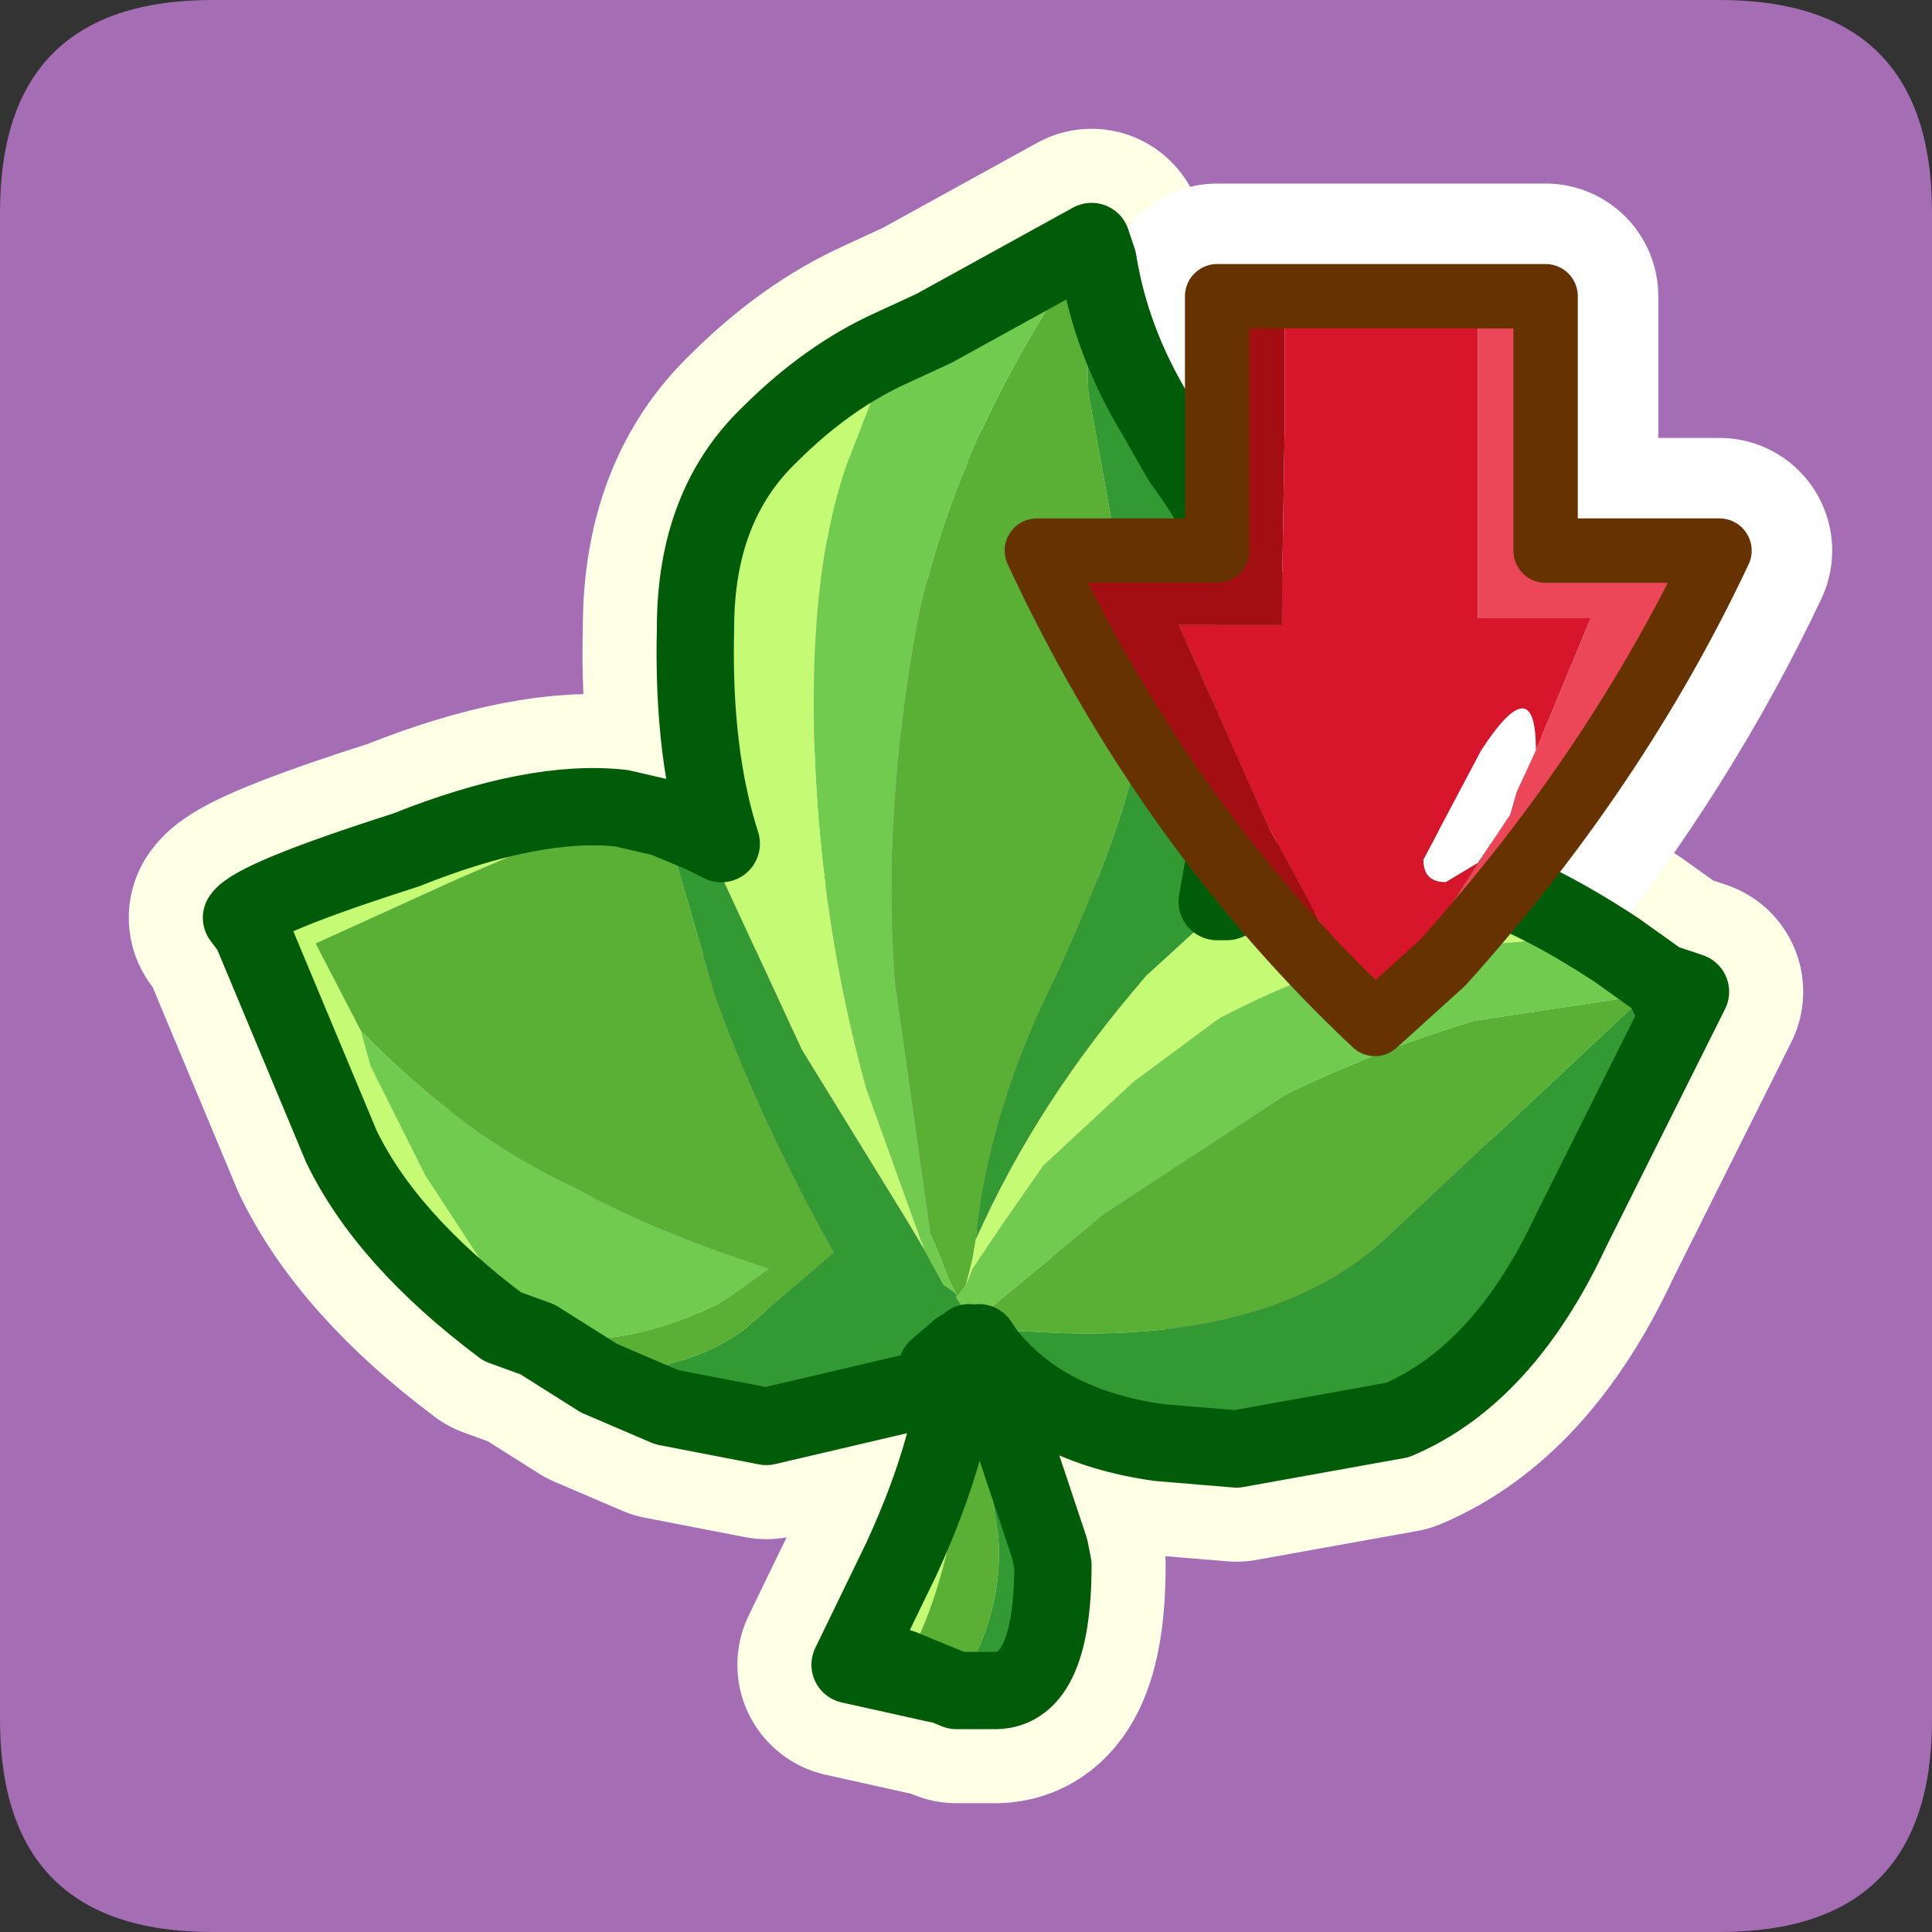 <?xml version="1.0" encoding="UTF-8" standalone="no"?>
<svg xmlns:ffdec="https://www.free-decompiler.com/flash" xmlns:xlink="http://www.w3.org/1999/xlink" ffdec:objectType="frame" height="30.0px" width="30.0px" xmlns="http://www.w3.org/2000/svg">
  <rect width="100%" height="100%" fill="#333333" stroke="none"/>
  <g transform="matrix(1.0, 0.0, 0.0, 1.0, 0.0, 0.0)">
    <use ffdec:characterId="1" height="30.0" transform="matrix(1.0, 0.0, 0.0, 1.0, 0.0, 0.0)" width="30.0" xlink:href="#shape0"/>
    <use ffdec:characterId="3" height="30.0" transform="matrix(1.0, 0.0, 0.0, 1.0, 0.0, 0.0)" width="30.0" xlink:href="#sprite0"/>
  </g>
  <defs>
    <g id="shape0" transform="matrix(1.0, 0.0, 0.0, 1.0, 0.0, 0.0)">
      <path d="M0.0 0.0 L30.0 0.0 30.0 30.0 0.0 30.0 0.0 0.0" fill="#33cc66" fill-opacity="0.0" fill-rule="evenodd" stroke="none"/>
    </g>
    <g id="sprite0" transform="matrix(1.0, 0.0, 0.0, 1.0, 0.0, 0.0)">
      <use ffdec:characterId="2" height="30.0" transform="matrix(1.0, 0.0, 0.0, 1.0, 0.0, 0.0)" width="30.0" xlink:href="#shape1"/>
    </g>
    <g id="shape1" transform="matrix(1.0, 0.0, 0.0, 1.0, 0.0, 0.0)">
      <path d="M0.0 3.3 Q0.0 0.0 3.3 0.0 L26.7 0.0 Q30.0 0.0 30.0 3.3 L30.0 26.7 Q30.0 30.0 26.7 30.0 L3.3 30.0 Q0.0 30.0 0.0 26.7 L0.0 3.3" fill="#a56db4" fill-rule="evenodd" stroke="none"/>
      <path d="M23.4 13.8 L25.1 14.75 25.8 15.25 25.95 15.3 26.25 15.4 24.4 19.1 Q23.35 21.35 21.7 22.05 L19.2 22.5 18.0 22.4 Q16.2 22.15 15.3 21.0 L15.2 20.85 15.3 21.05 15.3 21.1 15.35 21.3 15.45 21.5 16.3 24.05 16.35 24.3 Q16.35 26.3 15.4 26.25 L14.85 26.25 14.0 25.9 14.55 26.15 13.2 25.85 14.0 24.2 Q14.85 22.35 14.9 20.95 L14.55 21.25 14.45 21.45 14.25 21.6 11.9 22.15 10.35 21.85 9.3 21.4 8.35 20.8 7.8 20.6 Q6.0 19.25 5.3 17.8 L3.9 14.45 3.75 14.25 Q3.95 13.95 6.3 13.2 8.3 12.4 9.65 12.55 L10.3 12.7 10.9 12.95 11.2 13.1 Q10.75 11.7 10.8 9.75 10.8 7.85 11.95 6.75 12.85 5.85 13.85 5.4 L14.5 5.1 16.95 3.75 17.05 4.05 Q17.25 5.3 17.95 6.45 L18.35 7.15 18.9 8.0 Q19.6 9.3 19.5 10.6 L19.05 13.4 18.9 14.0 19.05 14.0 19.45 13.85 22.7 13.6 23.4 13.8" fill="none" stroke="#ffffe6" stroke-linecap="round" stroke-linejoin="round" stroke-width="3.5"/>
      <path d="M18.9 8.0 L18.9 4.6 24.0 4.6 24.0 8.55 26.7 8.55 Q25.4 11.3 23.4 13.8 L22.4 14.95 21.35 15.9 19.45 13.85 19.05 13.4 Q17.35 11.2 16.1 8.55 L18.9 8.55 18.9 8.0 Z" fill="none" stroke="#ffffff" stroke-linecap="round" stroke-linejoin="round" stroke-width="3.5"/>
      <path d="M13.85 5.4 L14.5 5.1 16.95 3.75 Q14.85 6.75 14.25 9.65 13.7 12.65 13.9 15.25 L14.45 19.15 14.75 19.9 14.85 20.1 14.8 20.05 14.65 19.95 14.35 19.4 13.45 16.9 Q12.75 14.35 12.65 11.7 12.55 8.9 13.15 7.2 L13.85 5.4 M15.0 19.95 L15.1 19.7 15.4 19.25 16.2 18.1 17.6 16.8 18.95 15.8 Q20.3 15.1 21.5 14.8 L23.85 14.6 24.7 14.85 25.75 15.3 26.25 15.4 25.9 15.45 25.55 15.45 22.9 15.85 Q21.55 16.25 20.05 16.95 L17.15 18.85 15.15 20.5 15.15 20.55 15.15 20.6 15.05 20.45 14.85 20.15 15.0 19.95 M5.6 16.0 Q7.2 17.65 8.95 18.45 10.1 19.1 11.95 19.7 L11.25 20.2 Q10.05 20.8 9.0 20.8 L8.95 20.8 7.45 19.55 6.6 18.25 5.75 16.55 5.6 16.0 M15.15 20.6 L15.1 20.65 15.15 20.75 15.05 20.6 15.15 20.6" fill="#70cb4e" fill-rule="evenodd" stroke="none"/>
      <path d="M10.9 12.95 L11.2 13.1 Q10.75 11.7 10.8 9.75 10.8 7.85 11.95 6.75 12.85 5.85 13.85 5.4 L13.15 7.2 Q12.55 8.9 12.65 11.7 12.75 14.35 13.45 16.9 L14.35 19.4 14.05 18.9 12.45 16.3 10.9 12.95 M19.05 14.0 Q21.0 13.15 22.7 13.6 23.65 13.8 25.1 14.75 L25.8 15.25 26.25 15.4 25.75 15.3 24.7 14.85 23.85 14.6 21.5 14.8 Q20.3 15.1 18.95 15.8 L17.6 16.8 16.2 18.1 15.4 19.25 15.1 19.7 15.0 19.95 15.1 19.55 15.15 19.25 Q16.1 17.1 17.8 15.15 L18.95 14.1 19.05 14.0 M14.0 25.9 L14.55 26.15 13.2 25.85 14.0 24.2 Q14.85 22.35 14.9 20.95 L14.95 20.95 15.05 20.85 15.15 20.9 15.2 20.9 15.15 21.15 15.05 21.5 15.15 21.6 14.85 23.4 Q14.55 25.05 14.0 25.9 M10.35 21.85 L9.3 21.4 8.35 20.8 7.8 20.6 Q6.0 19.25 5.3 17.8 L3.9 14.45 3.75 14.25 Q3.95 13.95 6.3 13.2 8.3 12.4 9.65 12.55 L7.1 13.65 4.9 14.65 5.6 16.0 5.75 16.55 6.6 18.25 7.45 19.55 8.95 20.8 9.65 21.3 10.35 21.85" fill="#c5fa74" fill-rule="evenodd" stroke="none"/>
      <path d="M16.95 3.75 L17.05 4.05 Q16.85 4.9 16.9 6.1 L17.3 8.3 17.35 8.4 17.45 8.7 Q17.8 10.0 17.75 10.8 17.8 12.1 16.4 15.15 15.35 17.25 15.15 19.25 L15.1 19.55 15.0 19.95 14.85 20.15 14.85 20.1 14.75 19.9 14.45 19.15 13.9 15.25 Q13.7 12.65 14.25 9.65 14.85 6.75 16.95 3.75 M18.9 14.0 L19.05 14.0 18.95 14.1 18.9 14.0 M14.85 26.25 L14.0 25.9 Q14.55 25.05 14.85 23.4 L15.15 21.6 15.5 23.85 Q15.6 25.05 14.85 26.25 M9.65 12.55 L10.3 12.7 11.1 15.45 Q11.8 17.4 12.95 19.45 L11.55 20.65 Q10.8 21.2 9.65 21.3 L8.95 20.8 9.0 20.8 Q10.05 20.8 11.25 20.2 L11.95 19.7 Q10.1 19.1 8.95 18.45 7.2 17.65 5.6 16.0 L4.9 14.65 7.1 13.65 9.65 12.55 M15.15 20.55 L15.15 20.5 17.15 18.85 20.05 16.95 Q21.55 16.25 22.9 15.85 L25.55 15.45 21.5 19.25 Q19.8 20.8 16.5 20.7 L15.4 20.65 15.15 20.55" fill="#5ab035" fill-rule="evenodd" stroke="none"/>
      <path d="M17.05 4.05 Q17.25 5.3 17.95 6.45 L18.35 7.15 Q19.65 8.9 19.5 10.6 L18.9 14.0 18.95 14.1 17.8 15.15 Q16.1 17.1 15.15 19.25 15.35 17.25 16.4 15.15 17.8 12.1 17.75 10.8 17.8 10.0 17.45 8.7 L17.35 8.4 17.3 8.3 16.9 6.1 Q16.85 4.9 17.05 4.05 M26.25 15.4 L24.4 19.1 Q23.35 21.35 21.7 22.05 L19.2 22.5 18.0 22.4 Q16.2 22.15 15.3 21.0 L15.2 20.85 15.3 21.05 15.3 21.1 15.35 21.3 15.45 21.5 16.3 24.05 16.35 24.3 Q16.35 26.3 15.4 26.25 L14.85 26.25 Q15.6 25.05 15.5 23.85 L15.15 21.6 15.05 21.5 15.15 21.15 15.2 20.9 15.15 20.9 15.05 20.85 14.95 20.95 14.9 20.95 14.55 21.25 14.45 21.45 14.25 21.6 11.9 22.15 10.35 21.85 9.65 21.3 Q10.8 21.2 11.55 20.65 L12.95 19.45 Q11.8 17.4 11.1 15.45 L10.3 12.7 10.9 12.95 12.45 16.3 14.05 18.9 14.35 19.4 14.65 19.95 14.8 20.05 14.85 20.1 14.85 20.15 15.05 20.45 15.15 20.6 15.15 20.55 15.4 20.65 16.5 20.7 Q19.8 20.8 21.5 19.25 L25.55 15.45 25.9 15.45 26.25 15.4 M15.15 20.6 L15.05 20.6 15.15 20.75 15.1 20.65 15.15 20.6" fill="#339933" fill-rule="evenodd" stroke="none"/>
      <path d="M10.9 12.95 L11.2 13.1 Q10.75 11.7 10.8 9.75 10.8 7.85 11.95 6.75 12.85 5.85 13.85 5.4 L14.5 5.1 16.95 3.75 17.05 4.05 Q17.25 5.3 17.95 6.45 L18.35 7.15 Q19.65 8.9 19.5 10.6 L18.9 14.0 19.05 14.0 Q21.0 13.15 22.7 13.6 23.65 13.8 25.1 14.75 L25.8 15.25 26.25 15.4 24.4 19.1 Q23.35 21.35 21.7 22.05 L19.2 22.5 18.0 22.4 Q16.2 22.15 15.3 21.0 L15.2 20.85 15.3 21.05 15.3 21.1 15.35 21.3 15.45 21.5 16.3 24.05 16.35 24.3 Q16.35 26.3 15.4 26.25 L14.85 26.25 14.0 25.9 14.55 26.15 13.2 25.85 14.0 24.2 Q14.85 22.35 14.9 20.95 L14.55 21.25 14.45 21.45 14.25 21.6 11.9 22.15 10.35 21.85 9.3 21.4 8.35 20.8 7.8 20.6 Q6.0 19.25 5.3 17.8 L3.9 14.45 3.75 14.25 Q3.95 13.95 6.3 13.2 8.3 12.4 9.65 12.55 L10.3 12.7 10.9 12.95 M25.9 15.45 L26.25 15.4 M15.05 20.85 L14.95 20.95 14.9 20.95" fill="none" stroke="#015c0a" stroke-linecap="round" stroke-linejoin="round" stroke-width="1.2"/>
      <path d="M22.4 14.95 L21.35 15.9 Q23.45 13.45 22.4 14.95" fill="#cb2c1b" fill-rule="evenodd" stroke="none"/>
      <path d="M22.95 13.4 L22.45 13.7 Q22.1 13.7 22.1 13.35 L23.0 11.65 Q23.85 10.35 23.85 11.65 L23.55 12.3 23.45 12.65 22.95 13.4" fill="#ffffff" fill-rule="evenodd" stroke="none"/>
      <path d="M19.95 4.6 L19.95 5.05 19.95 5.15 19.95 5.7 19.95 5.85 19.95 6.1 19.95 6.5 19.95 6.55 19.9 9.7 18.3 9.7 19.65 12.75 21.35 15.9 Q18.1 12.85 16.1 8.55 L18.9 8.55 18.9 4.6 19.95 4.6" fill="#a30e12" fill-rule="evenodd" stroke="none"/>
      <path d="M21.35 15.9 L19.65 12.75 18.3 9.7 19.9 9.7 19.95 6.55 19.95 6.5 19.95 6.1 19.95 5.85 19.95 5.7 19.95 5.15 19.95 5.05 19.95 4.6 22.95 4.6 22.95 9.6 24.7 9.6 23.85 11.65 Q23.85 10.35 23.0 11.65 L22.1 13.35 Q22.1 13.7 22.45 13.7 L22.95 13.4 21.35 15.9" fill="#d8162b" fill-rule="evenodd" stroke="none"/>
      <path d="M21.35 15.9 L22.95 13.4 23.45 12.65 23.55 12.3 23.85 11.65 24.7 9.6 22.95 9.6 22.95 4.6 24.0 4.6 24.0 8.55 26.7 8.55 Q25.1 11.95 22.4 14.95 23.45 13.45 21.35 15.9" fill="#eb4758" fill-rule="evenodd" stroke="none"/>
      <path d="M19.95 4.6 L18.9 4.6 18.9 8.55 16.1 8.55 Q18.1 12.85 21.35 15.9 L22.4 14.95 Q25.1 11.95 26.7 8.55 L24.0 8.55 24.0 4.6 22.95 4.6 19.95 4.6 Z" fill="none" stroke="#663300" stroke-linecap="round" stroke-linejoin="round" stroke-width="1.0"/>
    </g>
  </defs>
</svg>
